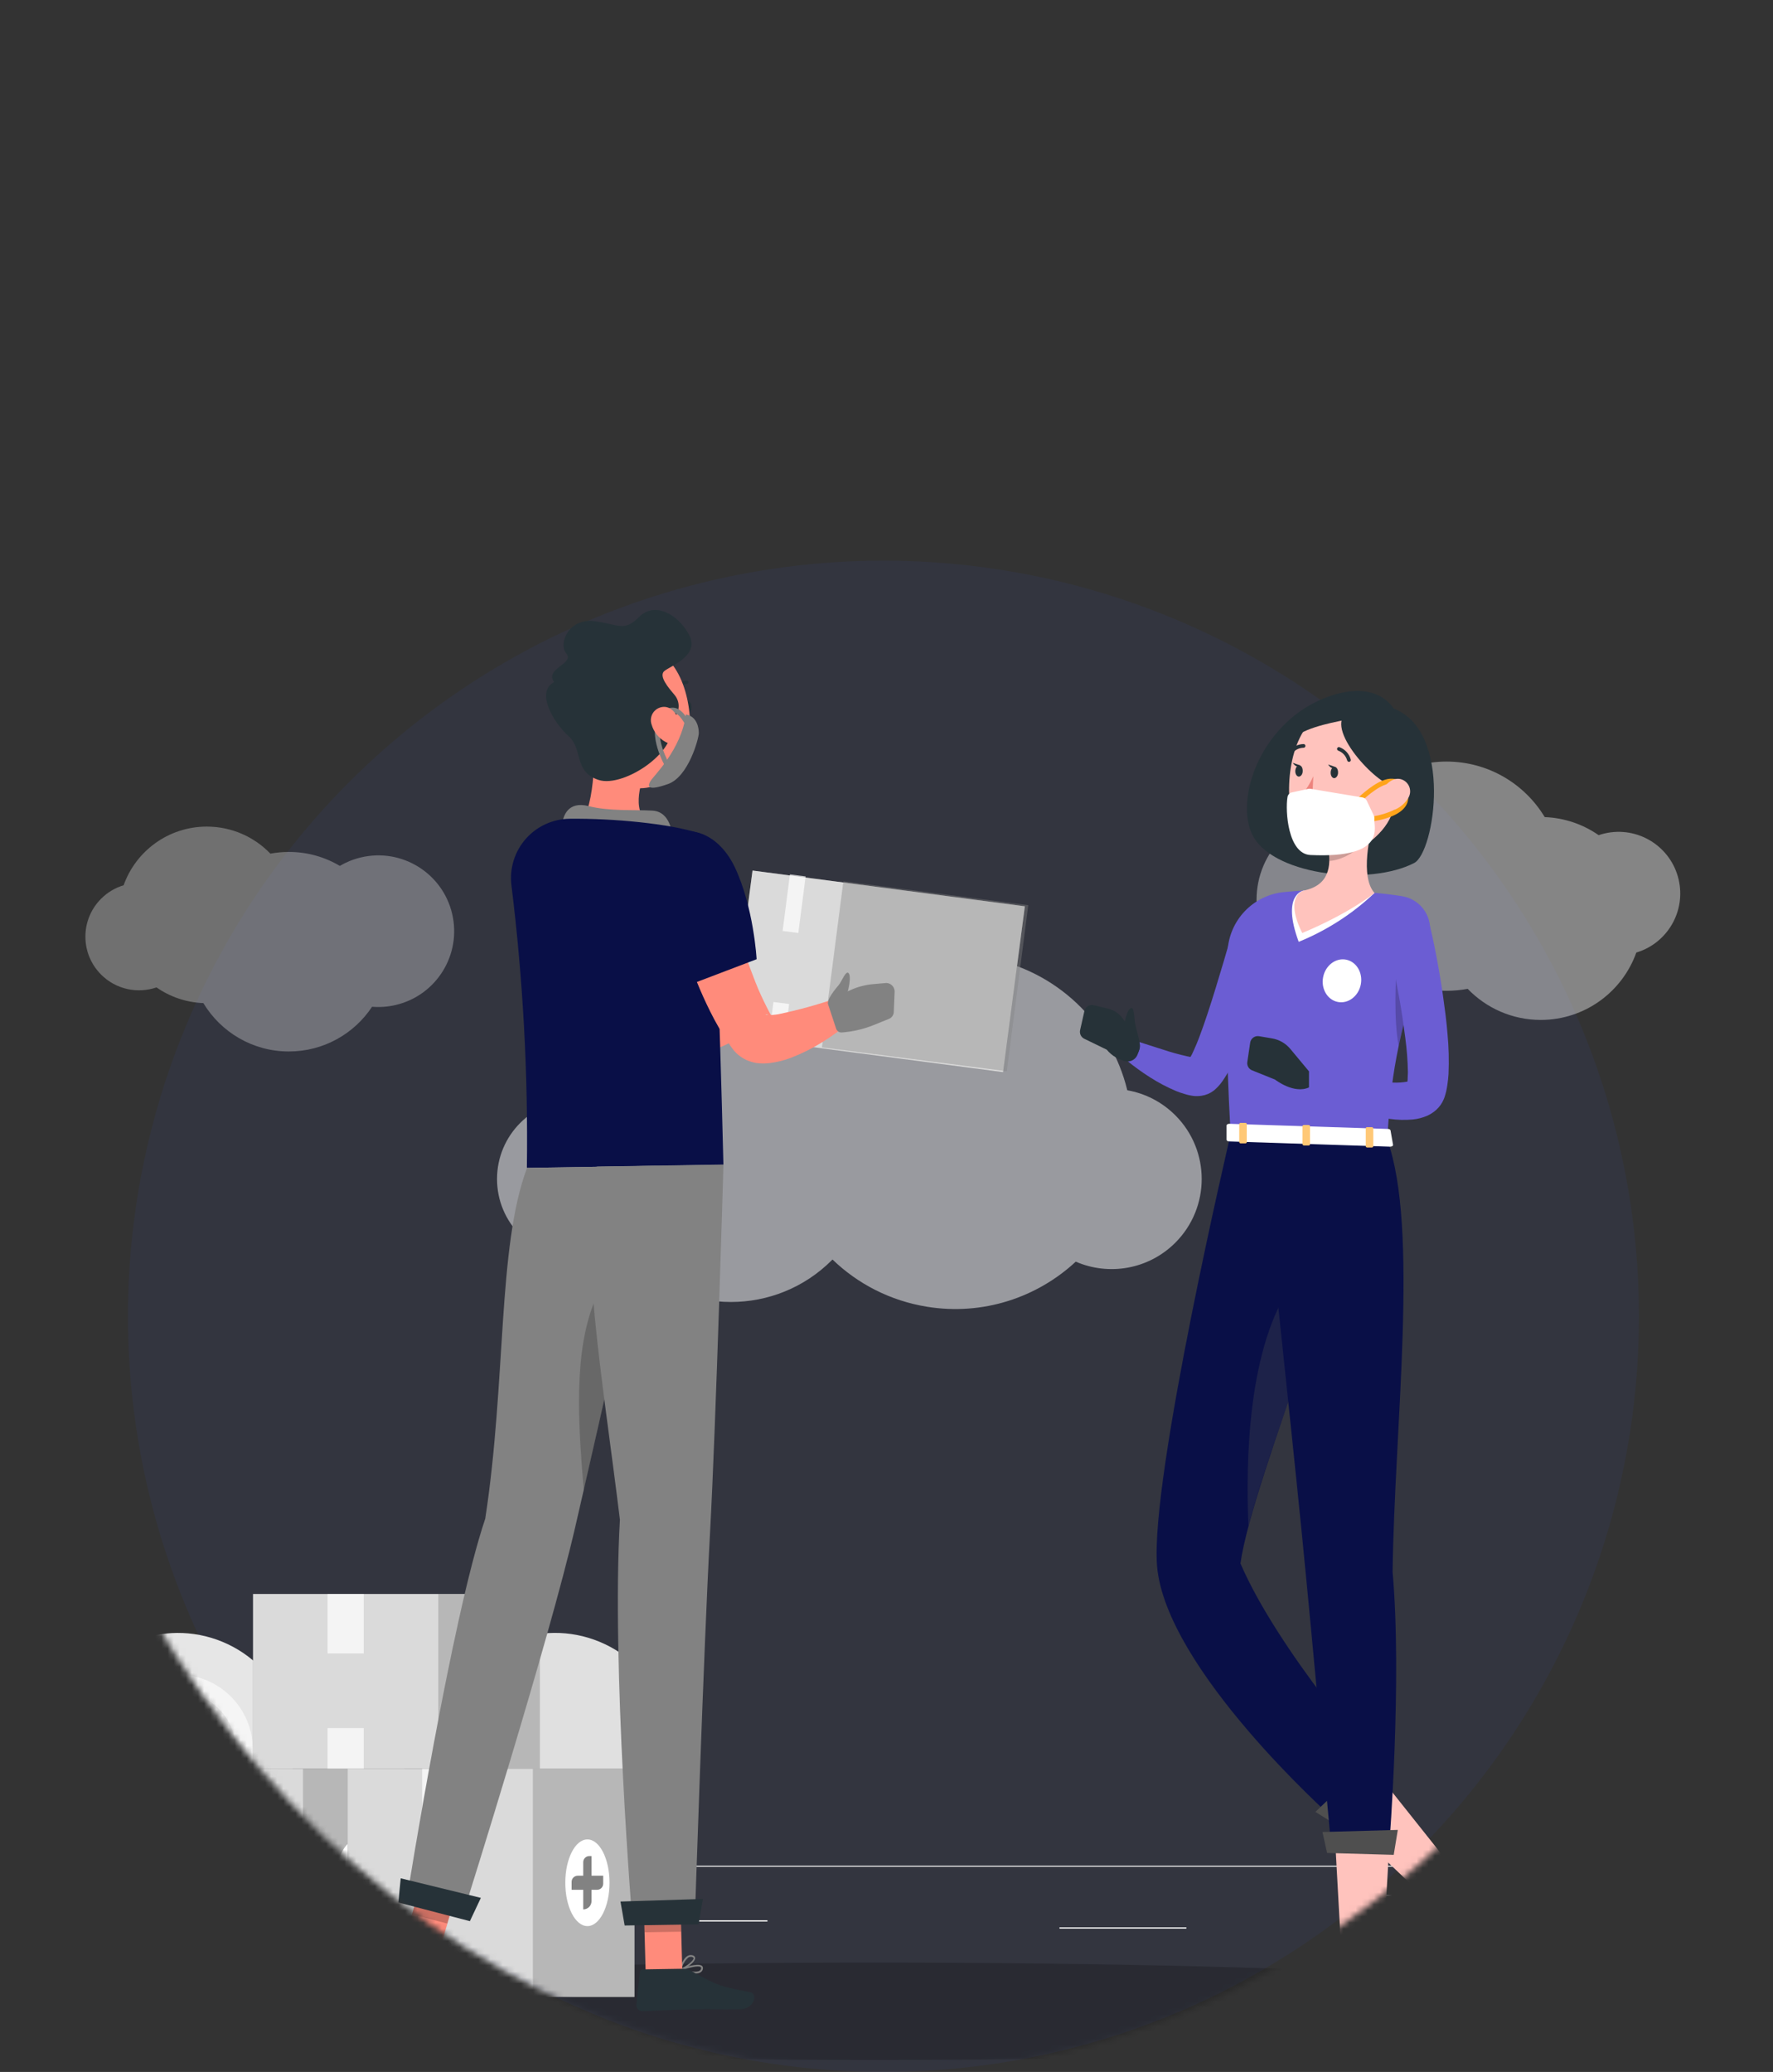 <?xml version="1.0" encoding="UTF-8"?>
<svg width="291" height="340" viewBox="0 0 291 340" fill="none" xmlns="http://www.w3.org/2000/svg">
<rect x="0" y="0" width="291" height="340" fill="#333333" stroke="none"/>
<circle cx="145" cy="216" r="124" fill="#4157FF" fill-opacity="0.06"/>
<mask id="mask0_164_6736" style="mask-type:alpha" maskUnits="userSpaceOnUse" x="0" y="0" width="291" height="340">
<ellipse cx="145.5" cy="170" rx="145.5" ry="170" fill="url(#paint0_linear_164_6736)"/>
</mask>
<g mask="url(#mask0_164_6736)">
<path d="M320 306.144H-33V306.321H320V306.144Z" fill="#EBEBEB"/>
<path d="M274.583 317.504H261.247V317.68H274.583V317.504Z" fill="#EBEBEB"/>
<path d="M194.699 316.276H173.893V316.452H194.699V316.276Z" fill="#EBEBEB"/>
<path d="M260.54 310.952H227.281V311.129H260.54V310.952Z" fill="#EBEBEB"/>
<path d="M11.782 312.138H4.037V312.315H11.782V312.138Z" fill="#EBEBEB"/>
<path d="M45.288 312.138H18.065V312.315H45.288V312.138Z" fill="#EBEBEB"/>
<path d="M125.956 315.118H87.726V315.294H125.956V315.118Z" fill="#EBEBEB"/>
<path d="M274.583 317.504H261.247V317.68H274.583V317.504Z" fill="#EBEBEB"/>
<path d="M194.699 316.276H173.893V316.452H194.699V316.276Z" fill="#EBEBEB"/>
<path d="M260.54 310.952H227.281V311.129H260.54V310.952Z" fill="#EBEBEB"/>
<path d="M11.782 312.138H4.037V312.315H11.782V312.138Z" fill="#EBEBEB"/>
<path d="M45.288 312.138H18.065V312.315H45.288V312.138Z" fill="#EBEBEB"/>
<path d="M125.956 315.118H87.726V315.294H125.956V315.118Z" fill="#EBEBEB"/>
<path d="M108.736 294.351C112.771 284.61 108.146 273.443 98.405 269.408C88.664 265.373 77.497 269.999 73.462 279.74C69.427 289.48 74.053 300.647 83.794 304.682C93.534 308.717 104.702 304.091 108.736 294.351Z" fill="#E0E0E0"/>
<path d="M46.842 294.355C50.877 284.614 46.251 273.447 36.51 269.413C26.77 265.378 15.602 270.003 11.568 279.744C7.533 289.485 12.159 300.652 21.899 304.687C31.64 308.721 42.807 304.096 46.842 294.355Z" fill="#E6E6E6"/>
<path d="M29.206 277.622C31.079 277.621 32.91 278.175 34.468 279.215C36.026 280.254 37.241 281.733 37.958 283.463C38.675 285.193 38.864 287.098 38.498 288.935C38.133 290.772 37.232 292.46 35.907 293.784C34.583 295.109 32.895 296.01 31.058 296.375C29.221 296.741 27.317 296.552 25.586 295.835C23.856 295.118 22.378 293.903 21.338 292.345C20.298 290.787 19.744 288.956 19.745 287.082C19.749 284.575 20.747 282.17 22.52 280.397C24.294 278.624 26.698 277.626 29.206 277.622ZM29.206 274.798C26.774 274.798 24.398 275.519 22.376 276.87C20.355 278.221 18.779 280.141 17.849 282.387C16.919 284.634 16.676 287.106 17.151 289.49C17.626 291.875 18.797 294.065 20.517 295.783C22.236 297.502 24.427 298.672 26.812 299.146C29.197 299.619 31.668 299.375 33.914 298.443C36.16 297.512 38.079 295.935 39.429 293.913C40.779 291.891 41.498 289.514 41.497 287.082C41.497 285.469 41.179 283.871 40.561 282.38C39.943 280.889 39.038 279.534 37.897 278.394C36.755 277.253 35.4 276.348 33.909 275.731C32.417 275.114 30.819 274.797 29.206 274.798Z" fill="#F5F5F5"/>
<path d="M226.427 260.099H221.831V268.628H226.427V260.099Z" fill="#F5F5F5"/>
<path fill-rule="evenodd" clip-rule="evenodd" d="M146.524 149.309C152.402 150.263 157.511 153.086 161.343 157.072L161.441 157.087C173.325 159.016 182.346 167.901 185.021 178.908C187.908 179.415 190.674 180.784 192.904 183.014C198.677 188.788 198.677 198.148 192.904 203.921C188.486 208.34 181.967 209.377 176.562 207.032C170.223 212.916 161.332 215.92 152.134 214.427C146.068 213.442 140.748 210.645 136.637 206.679C136.6 206.717 136.563 206.754 136.525 206.792C127.38 215.937 112.552 215.937 103.407 206.792C102.696 206.08 102.04 205.335 101.439 204.56C99.452 205.788 97.11 206.497 94.602 206.497C87.408 206.497 81.576 200.665 81.576 193.471C81.576 186.277 87.408 180.445 94.602 180.445C95.934 180.445 97.22 180.645 98.431 181.017C99.571 178.349 101.23 175.851 103.407 173.674C107.278 169.803 112.166 167.571 117.211 166.976C121.257 154.913 133.554 147.203 146.524 149.309Z" fill="white" fill-opacity="0.5"/>
<path fill-rule="evenodd" clip-rule="evenodd" d="M237.413 162.584C238.601 162.584 239.763 162.474 240.89 162.264C243.918 165.408 248.172 167.364 252.882 167.364C260.114 167.364 266.269 162.752 268.567 156.309C273.659 154.786 276.742 149.535 275.505 144.294C274.222 138.856 268.773 135.488 263.335 136.772C263.01 136.849 262.693 136.94 262.384 137.045C259.856 135.285 256.816 134.208 253.533 134.082C250.241 128.621 244.254 124.969 237.413 124.969C230.859 124.969 225.087 128.321 221.721 133.405C221.327 133.373 220.928 133.356 220.525 133.356C212.633 133.356 206.236 139.754 206.236 147.646C206.236 155.537 212.633 161.935 220.525 161.935C223.182 161.935 225.67 161.21 227.801 159.946C230.614 161.622 233.901 162.584 237.413 162.584Z" fill="white" fill-opacity="0.4"/>
<path fill-rule="evenodd" clip-rule="evenodd" d="M33.943 135.639C38.042 135.639 41.744 137.342 44.379 140.078C45.362 139.894 46.377 139.798 47.413 139.798C50.468 139.798 53.327 140.634 55.773 142.09C56.827 141.468 57.991 140.993 59.245 140.697C65.931 139.119 72.631 143.26 74.209 149.946C75.787 156.633 71.646 163.333 64.96 164.911C63.651 165.22 62.341 165.31 61.069 165.204C58.138 169.626 53.116 172.542 47.413 172.542C41.456 172.542 36.241 169.36 33.377 164.603C30.523 164.493 27.881 163.558 25.683 162.029C22.602 163.085 19.053 162.385 16.595 159.927C13.157 156.489 13.157 150.915 16.595 147.476C17.664 146.408 18.938 145.672 20.291 145.267C22.288 139.656 27.646 135.639 33.943 135.639Z" fill="white" fill-opacity="0.3"/>
<path d="M143.5 338.028C219.1 338.028 280.387 334.449 280.387 330.036C280.387 325.622 219.1 322.044 143.5 322.044C67.9 322.044 6.614 325.622 6.614 330.036C6.614 334.449 67.9 338.028 143.5 338.028Z" fill="black" fill-opacity="0.2"/>
<path d="M66.384 290.217H19.322V327.684H66.384V290.217Z" fill="#828282"/>
<path opacity="0.7" d="M66.384 290.217H19.322V327.684H66.384V290.217Z" fill="white"/>
<path opacity="0.4" d="M66.384 290.217H49.73V327.684H66.384V290.217Z" fill="#828282"/>
<path d="M62.31 308.947C62.31 312.879 60.686 316.063 58.681 316.063C56.676 316.063 55.052 312.879 55.052 308.947C55.052 305.015 56.676 301.838 58.681 301.838C60.686 301.838 62.31 305.022 62.31 308.947Z" fill="white"/>
<path d="M59.359 304.57H57.997V313.324H59.359V304.57Z" fill="#828282"/>
<path d="M61.272 310.105V307.796H56.09V310.105H61.272Z" fill="#828282"/>
<path opacity="0.7" d="M31.55 327.677H37.494V313.508H31.55V327.677Z" fill="white"/>
<path opacity="0.7" d="M31.55 296.86H37.494V290.217H31.55V296.86Z" fill="white"/>
<path d="M104.12 290.217H57.058V327.684H104.12V290.217Z" fill="#828282"/>
<path opacity="0.7" d="M104.12 290.217H57.058V327.684H104.12V290.217Z" fill="white"/>
<path opacity="0.4" d="M104.113 290.217H87.458V327.684H104.113V290.217Z" fill="#828282"/>
<path d="M100.039 308.947C100.039 312.879 98.415 316.063 96.41 316.063C94.405 316.063 92.781 312.879 92.781 308.947C92.781 305.015 94.405 301.838 96.41 301.838C98.415 301.838 100.039 305.022 100.039 308.947Z" fill="white"/>
<path d="M97.088 304.57H96.725C96.173 304.57 95.725 305.017 95.725 305.57V313.324C96.478 313.324 97.088 312.714 97.088 311.962V304.57Z" fill="#828282"/>
<path d="M99.001 309.105V307.796H94.819C94.267 307.796 93.819 308.244 93.819 308.796V310.105H98.001C98.553 310.105 99.001 309.657 99.001 309.105Z" fill="#828282"/>
<path opacity="0.7" d="M75.23 290.217H69.286V304.386H75.23V290.217Z" fill="white"/>
<path opacity="0.7" d="M75.23 321.034H69.286V327.677H75.23V321.034Z" fill="white"/>
<path d="M88.594 261.568H41.532V290.217H88.594V261.568Z" fill="#828282"/>
<path opacity="0.7" d="M88.594 261.568H41.532V290.217H88.594V261.568Z" fill="white"/>
<path opacity="0.4" d="M88.594 261.568H71.94V290.217H88.594V261.568Z" fill="#828282"/>
<path d="M80.885 283.008C82.889 283.008 84.514 279.822 84.514 275.892C84.514 271.962 82.889 268.776 80.885 268.776C78.881 268.776 77.256 271.962 77.256 275.892C77.256 279.822 78.881 283.008 80.885 283.008Z" fill="white"/>
<path d="M81.57 271.515H80.207V280.269H81.57V271.515Z" fill="#828282"/>
<path d="M83.476 277.05V274.741H78.294V277.05H83.476Z" fill="#828282"/>
<path opacity="0.7" d="M59.705 261.568H53.761V271.324H59.705V261.568Z" fill="white"/>
<path opacity="0.7" d="M59.705 283.573H53.761V290.217H59.705V283.573Z" fill="white"/>
<path d="M97.193 146.306L99.727 150.542C100.596 151.954 101.457 153.366 102.347 154.728C104.112 157.503 105.94 160.221 107.86 162.791C108.333 163.448 108.835 164.055 109.315 164.69C109.562 165.008 109.816 165.297 110.063 165.601L110.437 166.06L110.628 166.286C110.628 166.321 110.628 166.286 110.628 166.286L110.564 166.229L110.437 166.137C110.098 165.919 109.964 165.94 110 165.975C110.13 166.064 110.281 166.117 110.437 166.13C111.045 166.221 111.66 166.249 112.273 166.215C115.439 165.963 118.587 165.515 121.698 164.874L123.449 169.046C121.931 170.029 120.34 170.895 118.69 171.637C116.985 172.433 115.207 173.062 113.381 173.515C112.32 173.78 111.234 173.93 110.141 173.96C109.442 173.979 108.744 173.919 108.058 173.783C107.065 173.586 106.129 173.169 105.319 172.562C105.194 172.47 105.074 172.371 104.959 172.266L104.775 172.096L104.641 171.969L104.401 171.722L103.921 171.235C103.603 170.903 103.271 170.578 102.968 170.246C102.368 169.54 101.725 168.919 101.168 168.234C98.868 165.532 96.721 162.703 94.736 159.762C93.754 158.35 92.794 156.846 91.912 155.357C91.029 153.867 90.126 152.385 89.257 150.761L97.193 146.306Z" fill="#FF8B7B"/>
<path d="M120.138 165.961L125.193 161.245L128.956 166.985C128.956 166.985 125.553 171.136 121.501 169.251L120.138 165.961Z" fill="#828282"/>
<path d="M131.498 160.292L132.204 163.434C132.262 163.692 132.246 163.961 132.159 164.21C132.072 164.46 131.916 164.68 131.71 164.846L128.977 167.006L125.214 161.266L129.584 159.346C129.771 159.267 129.972 159.23 130.175 159.236C130.377 159.242 130.576 159.292 130.757 159.382C130.939 159.472 131.099 159.599 131.226 159.756C131.354 159.913 131.447 160.096 131.498 160.292Z" fill="#828282"/>
<path d="M111.645 323.314C111.621 323.303 111.601 323.285 111.587 323.263C111.573 323.24 111.566 323.214 111.568 323.187C111.566 323.158 111.574 323.129 111.591 323.105C111.607 323.081 111.631 323.062 111.659 323.053C111.949 322.947 114.483 322.058 115.189 322.566C115.251 322.614 115.301 322.676 115.333 322.748C115.365 322.819 115.379 322.897 115.373 322.975C115.368 323.104 115.333 323.231 115.271 323.343C115.208 323.456 115.12 323.553 115.013 323.625C114.307 324.119 112.598 323.625 111.659 323.321L111.645 323.314ZM114.97 322.764C114.54 322.545 113.17 322.863 112.146 323.187C113.438 323.583 114.427 323.66 114.836 323.385C114.91 323.34 114.97 323.277 115.011 323.201C115.052 323.125 115.072 323.04 115.069 322.954C115.075 322.923 115.071 322.891 115.058 322.863C115.046 322.834 115.025 322.809 114.999 322.792L114.97 322.764Z" fill="#828282"/>
<path d="M112.81 320.984C112.929 320.905 113.063 320.851 113.204 320.827C113.345 320.803 113.49 320.808 113.629 320.843C114.01 320.935 114.095 321.147 114.095 321.309C114.095 322.015 112.506 323.102 111.744 323.328C111.728 323.335 111.711 323.338 111.694 323.338C111.677 323.338 111.661 323.335 111.645 323.328C111.628 323.311 111.615 323.29 111.608 323.266C111.6 323.243 111.599 323.218 111.603 323.194C111.581 323.088 111.963 321.5 112.81 320.984ZM113.812 321.316C113.812 321.316 113.812 321.225 113.699 321.175L113.558 321.119H113.495C113.308 321.09 113.117 321.13 112.958 321.232C112.441 321.69 112.076 322.296 111.913 322.968C112.711 322.615 113.848 321.733 113.848 321.316H113.812Z" fill="#828282"/>
<path d="M105.976 323.851L111.991 323.759L111.617 309.766L105.595 309.865L105.976 323.851Z" fill="#FF8B7B"/>
<path d="M112.062 323.06L105.489 323.166C105.373 323.164 105.261 323.205 105.174 323.283C105.088 323.36 105.034 323.467 105.023 323.582L104.451 328.962C104.441 329.098 104.458 329.235 104.503 329.363C104.548 329.492 104.619 329.61 104.712 329.709C104.805 329.809 104.918 329.888 105.043 329.942C105.168 329.996 105.303 330.023 105.44 330.021C107.805 329.943 111.215 329.746 114.194 329.703C117.682 329.647 117.343 329.788 121.431 329.703C123.902 329.668 124.297 327.155 123.238 326.943C118.409 325.983 117.922 325.933 113.566 323.484C113.109 323.216 112.591 323.07 112.062 323.06Z" fill="#263238"/>
<path opacity="0.2" d="M111.617 309.773L111.808 316.981L105.792 317.08L105.595 309.865L111.617 309.773Z" fill="black"/>
<path d="M97.687 119.69C97.454 124.201 97.857 133.061 94.574 135.928C96.826 138.363 100.554 140.305 105.792 140.63C111.031 140.954 109.837 138.024 108.574 136.097C103.716 134.791 104.585 130.449 105.665 127.088L97.687 119.69Z" fill="#FF8B7B"/>
<path d="M92.286 135.201C92.413 133.937 93.204 131.402 96.607 132.278C100.01 133.153 104.027 132.843 107.084 133.019C110.141 133.196 110.31 137.029 110.31 137.029L92.286 135.201Z" fill="#828282"/>
<path d="M93.515 134.353C100.766 134.276 109.809 135.158 114.695 136.704C115.327 136.902 115.883 137.288 116.289 137.81C116.695 138.332 116.932 138.966 116.968 139.627C117.258 145.092 118.049 163.08 118.733 191.123L86.476 191.645C86.689 176.149 85.842 160.656 83.942 145.275C83.773 143.914 83.895 142.533 84.298 141.222C84.701 139.911 85.377 138.7 86.281 137.669C87.185 136.638 88.297 135.809 89.543 135.238C90.79 134.666 92.144 134.365 93.515 134.353Z" fill="#090F47"/>
<path d="M168.207 148.722L123.51 142.853L119.937 170.063L164.634 175.932L168.207 148.722Z" fill="#828282"/>
<path opacity="0.7" d="M168.207 148.722L123.51 142.853L119.937 170.063L164.634 175.932L168.207 148.722Z" fill="white"/>
<path opacity="0.4" d="M168.768 148.534L138.422 144.615L134.901 171.873L165.247 175.792L168.768 148.534Z" fill="#828282"/>
<path opacity="0.7" d="M132.227 143.813L129.65 143.48L128.451 152.764L131.028 153.097L132.227 143.813Z" fill="white"/>
<path opacity="0.7" d="M129.522 164.752L126.945 164.42L126.129 170.742L128.705 171.075L129.522 164.752Z" fill="white"/>
<path d="M119.058 144.619C119.213 145.325 119.425 146.186 119.615 146.977L120.222 149.405C120.653 151.022 121.091 152.632 121.578 154.22C122.065 155.809 122.559 157.383 123.131 158.922C123.703 160.461 124.275 161.972 124.946 163.412C125.277 164.118 125.616 164.824 125.976 165.53C126.153 165.883 126.343 166.236 126.527 166.547L126.816 167.034L126.958 167.274V167.239L126.88 167.147C126.827 167.085 126.771 167.026 126.711 166.97C126.508 166.777 126.268 166.628 126.005 166.533C125.901 166.483 125.788 166.456 125.673 166.455C125.588 166.455 125.729 166.54 125.934 166.561C126.546 166.581 127.159 166.536 127.762 166.427C130.969 165.755 134.131 164.885 137.23 163.822L139.461 167.761C138.038 168.951 136.533 170.039 134.957 171.016C133.315 172.038 131.58 172.901 129.775 173.593C128.705 174 127.591 174.279 126.456 174.426C125.679 174.534 124.89 174.534 124.112 174.426C123.57 174.333 123.042 174.174 122.538 173.953C121.894 173.66 121.306 173.256 120.801 172.76C120.665 172.625 120.535 172.484 120.413 172.336L120.237 172.11L120.138 171.969L119.919 171.665L119.495 171.016C119.227 170.606 118.945 170.197 118.69 169.787C118.168 168.961 117.681 168.128 117.236 167.288C115.495 163.991 114.035 160.552 112.873 157.009C112.294 155.265 111.772 153.521 111.306 151.749C111.073 150.874 110.854 149.984 110.649 149.088C110.444 148.191 110.275 147.33 110.091 146.334L119.058 144.619Z" fill="#FF8B7B"/>
<path d="M107.338 139.994C104.458 145.063 112.181 161.972 112.181 161.972L124.183 157.404C124.183 157.404 123.725 148.848 120.569 142.232C117.293 135.448 110.494 134.438 107.338 139.994Z" fill="#090F47"/>
<path d="M145.498 161.301L143.323 161.492C142.075 161.596 140.853 161.909 139.708 162.417L136.454 163.829C136.246 163.921 136.081 164.087 135.989 164.294C135.898 164.502 135.887 164.736 135.96 164.951L137.23 168.799C137.296 168.998 137.427 169.168 137.604 169.282C137.78 169.395 137.989 169.444 138.198 169.42C139.921 169.291 141.615 168.905 143.224 168.277L145.992 167.154C146.205 167.049 146.385 166.886 146.509 166.684C146.634 166.481 146.7 166.248 146.698 166.01L146.832 162.833C146.848 162.644 146.826 162.454 146.768 162.274C146.709 162.094 146.614 161.927 146.49 161.784C146.365 161.641 146.213 161.525 146.043 161.442C145.872 161.359 145.687 161.311 145.498 161.301Z" fill="#828282"/>
<path d="M138.381 164.506C139.031 163.751 139.793 160.602 139.349 159.79C138.904 158.978 138.155 161.047 137.69 161.598C136.398 163.123 135.317 164.669 136.235 165.128C137.153 165.587 137.238 165.827 138.381 164.506Z" fill="#828282"/>
<path d="M112.358 116.011C112.4 116.499 112.689 116.866 113.007 116.837C113.325 116.809 113.544 116.393 113.508 115.906C113.473 115.418 113.177 115.051 112.859 115.087C112.541 115.122 112.315 115.531 112.358 116.011Z" fill="#263238"/>
<path d="M111.772 115.983C112.472 117.41 113.365 118.733 114.427 119.916C114.117 120.182 113.754 120.378 113.361 120.49C112.969 120.602 112.557 120.628 112.153 120.565L111.772 115.983Z" fill="#FF5652"/>
<path d="M110.714 113.526C110.665 113.52 110.617 113.506 110.572 113.484C110.541 113.464 110.513 113.438 110.491 113.407C110.47 113.376 110.455 113.341 110.447 113.304C110.439 113.267 110.438 113.229 110.445 113.192C110.452 113.155 110.467 113.12 110.488 113.089C110.715 112.691 111.036 112.355 111.422 112.109C111.808 111.863 112.248 111.715 112.705 111.677C112.742 111.675 112.779 111.68 112.814 111.693C112.849 111.706 112.881 111.726 112.908 111.752C112.935 111.778 112.957 111.809 112.972 111.843C112.986 111.878 112.994 111.915 112.994 111.952C112.995 111.99 112.988 112.028 112.975 112.063C112.961 112.099 112.94 112.131 112.914 112.159C112.888 112.186 112.857 112.208 112.822 112.224C112.787 112.239 112.75 112.248 112.712 112.248C112.353 112.283 112.008 112.402 111.705 112.596C111.402 112.79 111.149 113.053 110.968 113.364C110.944 113.412 110.908 113.452 110.863 113.481C110.819 113.51 110.767 113.525 110.714 113.526Z" fill="#263238"/>
<path d="M95.802 115.298C96.656 121.215 96.861 124.723 100.116 127.505C105.016 131.685 112.118 128.289 113.071 122.217C113.911 116.76 112.365 107.998 106.35 106.163C105.016 105.756 103.601 105.694 102.237 105.983C100.873 106.272 99.605 106.902 98.551 107.815C97.497 108.728 96.692 109.893 96.211 111.202C95.731 112.511 95.59 113.92 95.802 115.298Z" fill="#FF8B7B"/>
<path d="M110.021 118.292C110.371 118.081 110.671 117.798 110.9 117.46C111.13 117.123 111.283 116.739 111.35 116.337C111.418 115.934 111.397 115.522 111.289 115.128C111.181 114.734 110.99 114.368 110.727 114.056C109.767 112.919 108.065 110.957 109.026 110.123C109.986 109.29 114.928 107.596 113.106 104.186C111.285 100.776 107.458 98.686 104.917 101.221C102.375 103.755 101.599 102.442 97.497 101.927C93.395 101.411 91.559 105.591 92.957 107.25C94.355 108.909 89.293 109.742 90.952 111.924C87.853 113.533 90.86 118.603 93.31 120.784C95.76 122.966 94.094 126.63 98.252 127.985C102.41 129.341 111.899 123.008 110.021 118.292Z" fill="#263238"/>
<path d="M109.661 126.213C109.592 126.213 109.525 126.195 109.465 126.16C109.406 126.126 109.356 126.076 109.322 126.015C109.188 125.797 106.089 120.523 108.242 117.543C108.984 116.527 109.753 116.047 110.544 116.131C111.85 116.23 112.782 117.748 113.453 119.054C113.5 119.148 113.509 119.257 113.476 119.357C113.444 119.457 113.373 119.54 113.28 119.587C113.186 119.635 113.077 119.644 112.977 119.611C112.877 119.579 112.794 119.508 112.747 119.414C112.436 118.814 111.504 116.993 110.473 116.915C109.972 116.915 109.435 117.247 108.871 118.024C107.021 120.572 109.958 125.571 109.993 125.62C110.045 125.711 110.059 125.819 110.033 125.921C110.007 126.022 109.942 126.109 109.852 126.164C109.793 126.195 109.728 126.212 109.661 126.213Z" fill="#828282"/>
<path d="M71.777 321.267C71.752 321.258 71.731 321.242 71.716 321.22C71.701 321.199 71.692 321.173 71.692 321.147C71.69 321.117 71.697 321.088 71.712 321.063C71.727 321.037 71.75 321.017 71.777 321.006C72.059 320.879 74.545 319.791 75.251 320.243C75.319 320.284 75.375 320.342 75.413 320.412C75.451 320.481 75.471 320.559 75.469 320.639C75.482 320.773 75.46 320.908 75.405 321.032C75.351 321.155 75.266 321.263 75.159 321.345C74.453 321.888 72.758 321.549 71.798 321.302L71.777 321.267ZM75.053 320.455C74.608 320.271 73.267 320.702 72.285 321.097C73.599 321.394 74.594 321.394 74.982 321.097C75.051 321.046 75.106 320.977 75.141 320.898C75.175 320.818 75.189 320.732 75.18 320.646C75.183 320.615 75.177 320.584 75.164 320.557C75.15 320.529 75.129 320.506 75.102 320.49L75.053 320.455Z" fill="#828282"/>
<path d="M72.759 318.845C72.991 318.677 73.28 318.606 73.564 318.647C73.952 318.711 74.058 318.923 74.072 319.078C74.143 319.784 72.66 320.984 71.883 321.274C71.851 321.284 71.817 321.284 71.785 321.274H71.742C71.724 321.255 71.71 321.233 71.702 321.209C71.693 321.184 71.69 321.158 71.693 321.132C71.7 321.048 71.954 319.431 72.759 318.845ZM73.79 319.106C73.79 319.106 73.79 319.021 73.662 318.972L73.514 318.93H73.394C73.224 318.931 73.059 318.985 72.921 319.085C72.444 319.583 72.133 320.217 72.032 320.899C72.794 320.49 73.832 319.523 73.79 319.106Z" fill="#828282"/>
<path d="M65.713 320.66L71.523 322.178L75.449 308.7L69.638 307.189L65.713 320.66Z" fill="#FF8B7B"/>
<path d="M71.94 321.013L65.586 319.354C65.474 319.323 65.356 319.335 65.253 319.387C65.15 319.44 65.07 319.528 65.028 319.636L63.016 324.663C62.97 324.793 62.952 324.932 62.963 325.07C62.974 325.208 63.014 325.342 63.081 325.464C63.147 325.585 63.239 325.691 63.35 325.774C63.46 325.858 63.587 325.917 63.722 325.948C66.024 326.505 66.793 326.52 69.681 327.275C73.048 328.15 73.634 329.986 77.722 330.021C80.193 330.021 80.652 327.55 79.6 327.303C76.268 326.52 74.368 323.618 73.295 321.846C72.969 321.403 72.483 321.104 71.94 321.013Z" fill="#263238"/>
<path opacity="0.2" d="M75.448 308.7L73.422 315.647L67.612 314.136L69.638 307.189L75.448 308.7Z" fill="black"/>
<path d="M79.642 249.212C83.116 226.571 81.633 204.53 86.505 191.645L107.819 191.299C107.819 191.299 98.57 232.579 94.405 250.603C90.084 269.376 76.359 312.929 76.359 312.929L66.956 310.465C66.956 310.465 74.114 265.542 79.642 249.212Z" fill="#828282"/>
<path opacity="0.2" d="M95.033 230.045C95.033 234.521 95.365 239.364 95.816 244.532C98.563 232.452 102.41 215.367 104.994 203.831C97.172 209.676 95.033 218.664 95.033 230.045Z" fill="black"/>
<path d="M106.943 118.892C107.118 119.498 107.412 120.064 107.807 120.556C108.202 121.048 108.691 121.457 109.245 121.759C110.735 122.563 111.864 121.321 111.765 119.718C111.681 118.306 110.805 116.139 109.153 115.998C108.793 115.973 108.433 116.038 108.104 116.187C107.775 116.335 107.488 116.563 107.269 116.85C107.05 117.137 106.906 117.474 106.849 117.83C106.792 118.187 106.825 118.551 106.943 118.892Z" fill="#FF8B7B"/>
<path d="M112.577 117.24C114.427 117.572 114.695 119.464 114.695 120.297C114.695 121.13 113.029 127.456 109.641 128.656C106.252 129.856 106.252 129.044 106.753 128.183C107.254 127.322 111.815 123.043 112.577 117.24Z" fill="#828282"/>
<path d="M101.747 249.382C98.845 225.667 94.934 204.021 97.963 191.426L118.74 191.094C118.74 191.094 117.533 233.327 116.53 251.669C115.486 270.731 114.024 315.527 114.024 315.527L103.815 315.682C103.815 315.682 100.335 273.343 101.747 249.382Z" fill="#828282"/>
<path d="M114.66 315.774L102.524 315.965L101.839 312.032L115.366 311.609L114.66 315.774Z" fill="#263238"/>
<path d="M77.122 315.252L65.381 312.195L65.769 308.22L78.922 311.432L77.122 315.252Z" fill="#263238"/>
<path d="M212.448 117.417C205.028 123.41 203.143 133.09 205.812 137.474C209.61 143.708 224.874 145.36 232.11 141.611C235.478 139.86 238.521 120.05 228.75 116.266C225.058 110.935 216.642 114.021 212.448 117.417Z" fill="#263238"/>
<path d="M239.057 307.345L233.67 311.178L218.562 296.811L225.071 289.765L239.057 307.345Z" fill="#FFC3BD"/>
<path d="M232.887 309.808L238.345 304.76C238.433 304.662 238.556 304.602 238.688 304.593C238.819 304.583 238.95 304.626 239.051 304.711L243.336 308.184C243.44 308.284 243.522 308.404 243.577 308.537C243.631 308.671 243.657 308.814 243.652 308.958C243.648 309.102 243.613 309.243 243.55 309.373C243.487 309.502 243.397 309.617 243.287 309.709C241.359 311.439 240.35 312.18 237.949 314.404C236.474 315.767 233.551 318.732 231.511 320.617C229.47 322.502 227.656 320.716 228.348 319.763C231.461 315.47 231.998 313.028 232.365 310.839C232.425 310.449 232.608 310.087 232.887 309.808Z" fill="#263238"/>
<path d="M231.786 312.286C231.414 312.701 230.919 312.985 230.374 313.098C230.237 313.113 230.099 313.089 229.975 313.031C229.85 312.972 229.744 312.881 229.668 312.767C229.617 312.7 229.584 312.622 229.571 312.539C229.559 312.456 229.568 312.372 229.597 312.294C229.915 311.439 232.696 310.578 233.007 310.479C233.037 310.472 233.068 310.473 233.097 310.483C233.126 310.493 233.151 310.511 233.169 310.536C233.186 310.562 233.196 310.593 233.196 310.624C233.196 310.655 233.186 310.686 233.169 310.712C232.754 311.276 232.291 311.802 231.786 312.286ZM230.07 312.145C229.991 312.21 229.928 312.292 229.887 312.385C229.875 312.416 229.872 312.45 229.878 312.482C229.884 312.515 229.899 312.545 229.922 312.569C229.969 312.643 230.035 312.703 230.113 312.743C230.191 312.783 230.279 312.801 230.367 312.795C230.882 312.795 231.722 312.089 232.647 310.91C231.727 311.181 230.857 311.598 230.07 312.145Z" fill="#FFA41B"/>
<path d="M233.162 310.733L233.106 310.769C232.301 311.058 230.282 311.136 229.893 310.536C229.801 310.394 229.759 310.162 230.049 309.83C230.254 309.594 230.542 309.447 230.853 309.42C231.898 309.335 233.12 310.458 233.169 310.507C233.188 310.525 233.202 310.548 233.209 310.572C233.217 310.597 233.217 310.623 233.211 310.649C233.2 310.679 233.183 310.708 233.162 310.733ZM230.338 309.957L230.275 310.027C230.084 310.239 230.14 310.331 230.154 310.359C230.387 310.719 231.863 310.776 232.753 310.564C232.23 310.087 231.565 309.794 230.86 309.731C230.666 309.746 230.482 309.826 230.338 309.957Z" fill="#FFA41B"/>
<path d="M226.773 324.578L220.391 324.797L219.162 302.501L228.029 302.629L226.773 324.578Z" fill="#FFC3BD"/>
<path d="M219.953 322.764L227.119 322.714C227.239 322.708 227.357 322.75 227.447 322.831C227.537 322.912 227.592 323.024 227.599 323.145L228.03 328.793C228.032 328.94 228.006 329.087 227.952 329.224C227.898 329.361 227.818 329.487 227.716 329.593C227.614 329.699 227.491 329.784 227.356 329.843C227.221 329.902 227.076 329.934 226.928 329.937C224.436 329.937 223.243 329.774 220.094 329.795C218.153 329.795 215.307 330.028 212.632 330.05C209.956 330.071 209.991 327.423 211.121 327.176C216.19 326.068 217.079 324.578 218.887 323.152C219.191 322.91 219.565 322.774 219.953 322.764Z" fill="#263238"/>
<path d="M208.961 155.484C208.579 156.988 208.156 158.428 207.725 159.889C207.294 161.351 206.85 162.798 206.363 164.245C205.395 167.14 204.365 170.013 203.073 172.915C202.741 173.621 202.402 174.369 202.014 175.118C201.598 175.931 201.127 176.714 200.602 177.462C200.203 178.03 199.728 178.541 199.19 178.979C198.613 179.416 197.935 179.7 197.22 179.805C196.809 179.866 196.392 179.881 195.977 179.848C195.418 179.784 194.867 179.663 194.332 179.488C193.891 179.361 193.458 179.21 193.033 179.036C191.533 178.403 190.09 177.642 188.72 176.763C187.396 175.922 186.125 175 184.914 174.002C184.593 173.734 184.375 173.364 184.297 172.953C184.219 172.543 184.285 172.118 184.485 171.751C184.685 171.384 185.006 171.097 185.393 170.94C185.78 170.783 186.21 170.765 186.609 170.889H186.665L190.845 172.223C192.155 172.66 193.486 173.03 194.834 173.331C195.117 173.399 195.405 173.446 195.695 173.473C195.877 173.503 196.063 173.503 196.246 173.473C196.246 173.473 196.246 173.473 196.126 173.473C195.779 173.52 195.451 173.661 195.18 173.882L195.102 173.946C195.102 173.946 195.172 173.847 195.236 173.727C195.535 173.227 195.797 172.705 196.02 172.167C196.288 171.574 196.549 170.938 196.803 170.282C197.799 167.655 198.688 164.859 199.55 162.057L200.828 157.821L202.063 153.585C202.332 152.687 202.941 151.931 203.76 151.476C204.579 151.021 205.544 150.905 206.448 151.15C207.352 151.396 208.124 151.985 208.6 152.792C209.076 153.599 209.218 154.56 208.996 155.47L208.961 155.484Z" fill="#6B5DD3"/>
<path d="M181.864 165.516L179.506 164.944C179.343 164.906 179.174 164.9 179.008 164.928C178.843 164.955 178.684 165.015 178.542 165.105C178.4 165.194 178.278 165.311 178.181 165.448C178.085 165.586 178.017 165.741 177.981 165.904L177.275 169.053C177.215 169.334 177.252 169.626 177.38 169.883C177.509 170.14 177.721 170.345 177.981 170.465L181.645 172.244C182.475 173.244 183.625 173.928 184.9 174.179C185.294 174.213 185.688 174.114 186.02 173.897C186.351 173.681 186.601 173.36 186.728 172.986L186.997 172.244C187.095 171.967 187.125 171.671 187.084 171.379C187.044 171.088 186.934 170.811 186.764 170.571L184.293 167.14C183.704 166.325 182.842 165.749 181.864 165.516Z" fill="#263238"/>
<path d="M184.356 170.571C184.095 169.59 184.738 166.144 185.465 165.516C186.192 164.888 186.135 167.013 186.284 167.832C186.651 169.83 187.477 171.362 186.813 172.696C186.347 173.621 184.801 172.28 184.356 170.571Z" fill="#263238"/>
<path d="M201.484 156.056C201.166 161.661 201.152 170.882 201.978 186.138L227.676 186.979C228.305 177.405 228.919 171.157 234.433 154.128C234.679 153.383 234.76 152.593 234.671 151.813C234.582 151.033 234.325 150.281 233.918 149.61C233.511 148.939 232.962 148.364 232.311 147.925C231.661 147.487 230.922 147.194 230.147 147.068C228.735 146.842 227.175 146.638 225.593 146.511C221.718 146.102 217.817 145.974 213.923 146.129C212.864 146.193 211.77 146.285 210.704 146.391C208.267 146.638 205.999 147.748 204.308 149.52C202.618 151.292 201.616 153.61 201.484 156.056Z" fill="#6B5DD3"/>
<path d="M213.924 146.151C213.924 146.151 210.267 146.744 213.154 154.552C217.763 152.675 221.982 149.956 225.594 146.532L213.924 146.151Z" fill="white"/>
<path d="M223.346 161.541C223.716 159.623 222.63 157.801 220.923 157.473C219.215 157.144 217.531 158.433 217.162 160.351C216.793 162.269 217.879 164.091 219.586 164.419C221.294 164.748 222.977 163.459 223.346 161.541Z" fill="white"/>
<path opacity="0.2" d="M229.343 156.896C229.018 160.786 228.757 167.45 229.561 171.63C230.14 168.848 230.917 165.735 231.997 162L229.343 156.896Z" fill="black"/>
<path d="M225.848 133.21C224.711 136.98 223.236 143.913 225.594 146.532C225.594 146.532 221.676 149.772 213.733 153.105C210.718 147.019 213.924 146.151 213.924 146.151C218.223 145.275 218.449 142.133 218.033 139.161L225.848 133.21Z" fill="#FFC3BD"/>
<path opacity="0.2" d="M223.688 136.14L218.04 139.154C218.146 139.855 218.193 140.563 218.181 141.272C219.395 141.272 222.48 140.22 223.56 138.201C223.845 137.551 223.89 136.82 223.688 136.14Z" fill="black"/>
<path d="M229.9 125.338C229.194 131.628 229.06 134.304 225.721 137.389C220.701 142.028 213.126 139.811 211.918 133.45C210.831 127.717 212.137 118.398 218.428 116.181C219.812 115.685 221.301 115.552 222.752 115.793C224.202 116.035 225.567 116.643 226.717 117.561C227.866 118.478 228.762 119.674 229.319 121.035C229.877 122.397 230.076 123.878 229.9 125.338Z" fill="#FFC3BD"/>
<path d="M221.267 116.802C216.932 119.301 226.258 128.995 228.616 128.868C232.619 126.51 232.683 121.674 230.452 119.365C228.221 117.056 226.597 113.745 221.267 116.802Z" fill="#263238"/>
<path d="M225.312 134.791C225.212 134.79 225.116 134.752 225.043 134.684C224.969 134.616 224.924 134.524 224.915 134.424C224.906 134.325 224.935 134.226 224.995 134.146C225.055 134.066 225.143 134.012 225.241 133.993C228.065 133.506 229.816 132.581 230.226 131.431C230.318 131.005 230.298 130.563 230.167 130.148C230.035 129.733 229.798 129.36 229.477 129.066C229.354 128.919 229.202 128.801 229.031 128.717C228.859 128.633 228.672 128.586 228.482 128.578C226.801 128.465 224.422 130.598 223.54 131.402L223.356 131.565C223.275 131.634 223.171 131.668 223.065 131.66C222.959 131.652 222.861 131.602 222.791 131.522C222.757 131.483 222.732 131.437 222.716 131.388C222.699 131.339 222.693 131.287 222.697 131.235C222.701 131.183 222.715 131.132 222.738 131.086C222.762 131.04 222.794 130.999 222.834 130.965L223.01 130.802C224.069 129.863 226.54 127.646 228.552 127.781C228.848 127.794 229.138 127.868 229.404 127.998C229.67 128.128 229.906 128.311 230.098 128.536C231.023 129.588 231.341 130.711 230.995 131.699C230.473 133.182 228.595 134.219 225.404 134.784L225.312 134.791Z" fill="#FFA41B"/>
<path d="M225.954 116.322C229.032 117.734 214.891 117.805 211.975 121.525C214.404 117.826 218.018 112.63 225.954 116.322Z" fill="#263238"/>
<path d="M201.978 186.138C201.978 186.138 188.726 242.52 189.905 256.971C191.317 273.866 218.527 298.117 218.527 298.117L226.293 289.645C226.293 289.645 209.864 271.084 203.595 256.555C205.628 242.032 223.814 200.668 223.045 186.83L201.978 186.138Z" fill="#090F47"/>
<path d="M227.931 290.669L218.633 299.035L215.894 297.319L226.053 287.668L227.931 290.669Z" fill="#4F4F4F"/>
<path opacity="0.3" d="M212.243 210.46C204.795 220.775 204.435 239.745 204.901 250.399C207.457 240.606 212.928 226.267 217.192 213.101C217.094 208.038 215.724 205.61 212.243 210.46Z" fill="#4F4F4F"/>
<path d="M206.779 185.92C206.779 185.92 211.989 234.761 213.648 251.451C215.611 271.268 218.491 303.038 218.491 303.038L228.029 302.643C228.029 302.643 230.147 275.709 228.566 257.96C228.848 234.408 232.964 201.543 227.676 186.993L206.779 185.92Z" fill="#090F47"/>
<path d="M228.75 304.372L217.814 304.062L217.051 300.623L229.42 300.277L228.75 304.372Z" fill="#4F4F4F"/>
<path d="M219.614 126.785C219.614 127.3 219.296 127.703 218.964 127.689C218.633 127.675 218.371 127.244 218.4 126.729C218.428 126.213 218.717 125.811 219.049 125.832C219.381 125.853 219.635 126.277 219.614 126.785Z" fill="#263238"/>
<path d="M213.811 126.538C213.811 127.046 213.493 127.449 213.161 127.434C212.829 127.42 212.568 126.99 212.596 126.474C212.625 125.959 212.914 125.564 213.246 125.578C213.578 125.592 213.832 126.001 213.811 126.538Z" fill="#263238"/>
<path d="M213.394 125.592L212.18 125.175C212.18 125.175 212.766 126.171 213.394 125.592Z" fill="#263238"/>
<path d="M215.554 127.378C215.042 128.528 214.374 129.601 213.57 130.569C213.823 130.768 214.117 130.91 214.43 130.985C214.743 131.059 215.069 131.064 215.385 131L215.554 127.378Z" fill="#ED847E"/>
<path d="M218.336 133.026C218.05 133.055 217.761 133.055 217.475 133.026C217.455 133.026 217.436 133.022 217.418 133.015C217.4 133.007 217.384 132.996 217.37 132.983C217.356 132.969 217.345 132.953 217.338 132.935C217.33 132.917 217.327 132.897 217.327 132.878C217.327 132.858 217.33 132.839 217.338 132.821C217.345 132.803 217.356 132.787 217.37 132.773C217.384 132.759 217.4 132.748 217.418 132.741C217.436 132.733 217.455 132.73 217.475 132.73C218.111 132.776 218.749 132.672 219.337 132.427C219.926 132.182 220.449 131.802 220.864 131.318C220.875 131.301 220.89 131.287 220.906 131.276C220.923 131.265 220.942 131.258 220.962 131.255C220.982 131.251 221.002 131.252 221.022 131.257C221.041 131.262 221.059 131.27 221.076 131.282C221.102 131.311 221.117 131.349 221.117 131.388C221.117 131.428 221.102 131.465 221.076 131.494C220.392 132.337 219.412 132.885 218.336 133.026Z" fill="#263238"/>
<path d="M231.044 131.084C230.385 132.116 229.344 132.845 228.149 133.111C226.568 133.449 225.876 132.009 226.399 130.562C226.864 129.263 228.255 127.519 229.808 127.83C230.147 127.903 230.461 128.059 230.723 128.285C230.985 128.511 231.187 128.798 231.31 129.122C231.432 129.445 231.472 129.794 231.426 130.137C231.38 130.48 231.248 130.805 231.044 131.084Z" fill="#FFC3BD"/>
<path d="M221.273 124.985C221.2 124.948 221.145 124.885 221.118 124.808C221.021 124.442 220.839 124.104 220.586 123.821C220.333 123.539 220.017 123.321 219.663 123.185C219.587 123.162 219.522 123.109 219.484 123.039C219.446 122.969 219.437 122.887 219.458 122.81C219.469 122.772 219.487 122.736 219.512 122.705C219.536 122.674 219.567 122.648 219.602 122.629C219.637 122.609 219.675 122.598 219.715 122.594C219.755 122.59 219.795 122.594 219.833 122.606C220.283 122.769 220.688 123.038 221.013 123.39C221.337 123.743 221.572 124.169 221.696 124.632C221.708 124.67 221.712 124.71 221.708 124.749C221.704 124.789 221.693 124.827 221.673 124.862C221.654 124.897 221.628 124.928 221.597 124.953C221.566 124.977 221.53 124.995 221.492 125.006C221.456 125.019 221.418 125.023 221.38 125.02C221.342 125.016 221.306 125.004 221.273 124.985Z" fill="#263238"/>
<path d="M211.813 123.855C211.735 123.864 211.657 123.844 211.594 123.799C211.529 123.751 211.486 123.679 211.475 123.6C211.463 123.521 211.483 123.44 211.53 123.375C211.807 122.984 212.173 122.664 212.597 122.441C213.022 122.219 213.494 122.101 213.973 122.097C214.013 122.099 214.051 122.109 214.087 122.126C214.123 122.143 214.155 122.167 214.181 122.197C214.208 122.226 214.228 122.261 214.24 122.298C214.253 122.336 214.258 122.375 214.255 122.415C214.254 122.455 214.244 122.494 214.227 122.53C214.21 122.566 214.186 122.599 214.157 122.626C214.127 122.653 214.093 122.673 214.055 122.687C214.017 122.7 213.978 122.706 213.938 122.704C213.558 122.71 213.186 122.806 212.852 122.985C212.518 123.165 212.231 123.422 212.017 123.735C211.968 123.801 211.894 123.844 211.813 123.855Z" fill="#263238"/>
<path d="M216.444 323.512C216.369 323.412 216.318 323.297 216.295 323.174C216.271 323.052 216.277 322.926 216.31 322.806C216.323 322.712 216.36 322.624 216.417 322.549C216.473 322.473 216.548 322.414 216.635 322.375C217.404 322.036 219.254 323.272 219.459 323.413C219.482 323.429 219.5 323.452 219.51 323.478C219.52 323.505 219.522 323.534 219.515 323.561C219.509 323.591 219.494 323.619 219.473 323.641C219.452 323.664 219.425 323.68 219.395 323.688C218.555 323.886 217.065 324.147 216.5 323.604C216.476 323.577 216.457 323.546 216.444 323.512ZM218.979 323.455C218.223 322.982 217.143 322.453 216.74 322.629C216.702 322.645 216.67 322.672 216.646 322.705C216.622 322.739 216.608 322.779 216.606 322.82C216.575 322.911 216.569 323.009 216.589 323.104C216.609 323.198 216.654 323.285 216.719 323.356C217.023 323.632 217.856 323.667 218.979 323.441V323.455Z" fill="#FFA41B"/>
<path d="M218.534 322.933C218.08 322.475 217.826 321.855 217.828 321.21C217.86 321.091 217.929 320.986 218.026 320.91C218.123 320.833 218.242 320.79 218.365 320.787C218.478 320.766 218.594 320.773 218.703 320.808C218.813 320.842 218.912 320.903 218.993 320.984C219.635 321.592 219.53 323.427 219.523 323.505C219.519 323.531 219.509 323.556 219.495 323.578C219.48 323.6 219.461 323.618 219.438 323.632C219.415 323.644 219.39 323.651 219.364 323.651C219.338 323.651 219.312 323.644 219.29 323.632C219.002 323.441 218.747 323.205 218.534 322.933ZM218.838 321.281L218.774 321.21C218.723 321.159 218.661 321.121 218.592 321.099C218.523 321.077 218.45 321.071 218.379 321.083C218.188 321.083 218.139 321.196 218.118 321.267C218.005 321.705 218.654 322.735 219.233 323.215C219.28 322.547 219.143 321.878 218.838 321.281Z" fill="#FFA41B"/>
<path d="M228.22 185.468L228.63 187.812C228.7 187.995 228.467 188.172 228.171 188.165L201.724 187.303C201.491 187.303 201.314 187.169 201.314 187.028V184.691C201.314 184.529 201.526 184.402 201.78 184.409L227.811 185.256C227.892 185.249 227.974 185.265 228.046 185.303C228.119 185.34 228.179 185.397 228.22 185.468Z" fill="white"/>
<path d="M224.422 188.292H225.128C225.269 188.292 225.382 188.221 225.382 188.136V185.136C225.382 185.051 225.269 184.973 225.128 184.966H224.422C224.281 184.966 224.168 185.03 224.168 185.122V188.15C224.168 188.214 224.281 188.292 224.422 188.292Z" fill="#FFA41B"/>
<path opacity="0.4" d="M224.422 188.292H225.128C225.269 188.292 225.382 188.221 225.382 188.136V185.136C225.382 185.051 225.269 184.973 225.128 184.966H224.422C224.281 184.966 224.168 185.03 224.168 185.122V188.15C224.168 188.214 224.281 188.292 224.422 188.292Z" fill="white"/>
<path d="M203.665 187.614H204.371C204.513 187.614 204.625 187.543 204.625 187.459V184.43C204.625 184.338 204.513 184.26 204.371 184.26H203.665C203.524 184.26 203.411 184.324 203.411 184.416V187.445C203.411 187.536 203.51 187.614 203.665 187.614Z" fill="#FFA41B"/>
<path opacity="0.4" d="M203.665 187.614H204.371C204.513 187.614 204.625 187.543 204.625 187.459V184.43C204.625 184.338 204.513 184.26 204.371 184.26H203.665C203.524 184.26 203.411 184.324 203.411 184.416V187.445C203.411 187.536 203.51 187.614 203.665 187.614Z" fill="white"/>
<path d="M214.044 187.96H214.75C214.891 187.96 215.004 187.889 215.004 187.805V184.776C215.004 184.684 214.891 184.606 214.75 184.606H214.044C213.903 184.606 213.79 184.67 213.79 184.762V187.791C213.79 187.875 213.903 187.96 214.044 187.96Z" fill="#FFA41B"/>
<path opacity="0.4" d="M214.044 187.96H214.75C214.891 187.96 215.004 187.889 215.004 187.805V184.776C215.004 184.684 214.891 184.606 214.75 184.606H214.044C213.903 184.606 213.79 184.67 213.79 184.762V187.791C213.79 187.875 213.903 187.96 214.044 187.96Z" fill="white"/>
<path d="M234.489 150.986C235.457 155.102 236.226 159.155 236.826 163.32C237.123 165.438 237.405 167.493 237.575 169.625C237.782 171.826 237.838 174.038 237.744 176.247C237.702 176.84 237.645 177.44 237.546 178.083C237.504 178.4 237.426 178.746 237.363 179.078L237.215 179.636C237.151 179.876 237.071 180.112 236.975 180.342C236.701 181.014 236.281 181.617 235.746 182.107C235.309 182.503 234.814 182.829 234.278 183.074C233.512 183.412 232.697 183.625 231.863 183.703C230.616 183.813 229.361 183.782 228.121 183.611C227.012 183.467 225.912 183.264 224.824 183.004C220.695 181.986 216.675 180.567 212.822 178.768C212.421 178.586 212.1 178.263 211.922 177.859C211.745 177.456 211.723 177.001 211.86 176.582C211.998 176.163 212.285 175.81 212.668 175.591C213.05 175.371 213.5 175.301 213.931 175.393H213.987C217.905 176.226 221.93 177.024 225.777 177.454C226.73 177.56 227.684 177.624 228.601 177.645C229.402 177.68 230.205 177.628 230.995 177.49C231.185 177.462 231.368 177.395 231.531 177.292C231.531 177.292 231.461 177.292 231.341 177.405C231.179 177.541 231.05 177.712 230.966 177.906C230.903 178.083 230.966 177.906 230.966 177.906V177.716L231.03 177.2C231.03 176.819 231.072 176.402 231.079 175.965C231.045 174.075 230.901 172.19 230.649 170.317C230.395 168.361 230.119 166.391 229.773 164.415C229.067 160.475 228.298 156.465 227.479 152.568V152.526C227.311 151.611 227.504 150.667 228.017 149.892C228.531 149.116 229.325 148.57 230.232 148.368C231.14 148.166 232.091 148.324 232.885 148.808C233.679 149.293 234.254 150.066 234.489 150.965V150.986Z" fill="#6B5DD3"/>
<path d="M208.798 170.402L206.645 170.035C206.48 170.008 206.311 170.013 206.148 170.052C205.985 170.091 205.832 170.162 205.697 170.26C205.561 170.359 205.447 170.483 205.36 170.626C205.273 170.769 205.216 170.928 205.191 171.094L204.718 174.285C204.677 174.564 204.731 174.849 204.872 175.094C205.013 175.338 205.232 175.528 205.494 175.633L209.272 177.158C209.272 177.158 212.378 179.587 214.842 178.436V175.803L211.75 172.089C210.996 171.195 209.951 170.598 208.798 170.402Z" fill="#263238"/>
<path d="M219.197 125.867L217.983 125.451C217.983 125.451 218.569 126.446 219.197 125.867Z" fill="#263238"/>
<path d="M224.302 131.346L225.481 133.824C225.564 133.987 225.596 134.172 225.573 134.353C225.432 135.695 227.733 140.884 215.089 140.305C211.375 140.129 210.93 133.04 211.312 130.809C211.339 130.624 211.42 130.452 211.546 130.313C211.672 130.175 211.836 130.077 212.018 130.033L214.743 129.44C214.855 129.422 214.969 129.422 215.082 129.44L223.596 130.852C223.745 130.871 223.887 130.925 224.01 131.012C224.133 131.098 224.233 131.212 224.302 131.346Z" fill="white"/>
</g>
<defs>
<linearGradient id="paint0_linear_164_6736" x1="145.5" y1="0" x2="145.5" y2="340" gradientUnits="userSpaceOnUse">
<stop stop-color="#73B2FF"/>
<stop offset="1" stop-color="#4D61FF"/>
</linearGradient>
</defs>
</svg>
